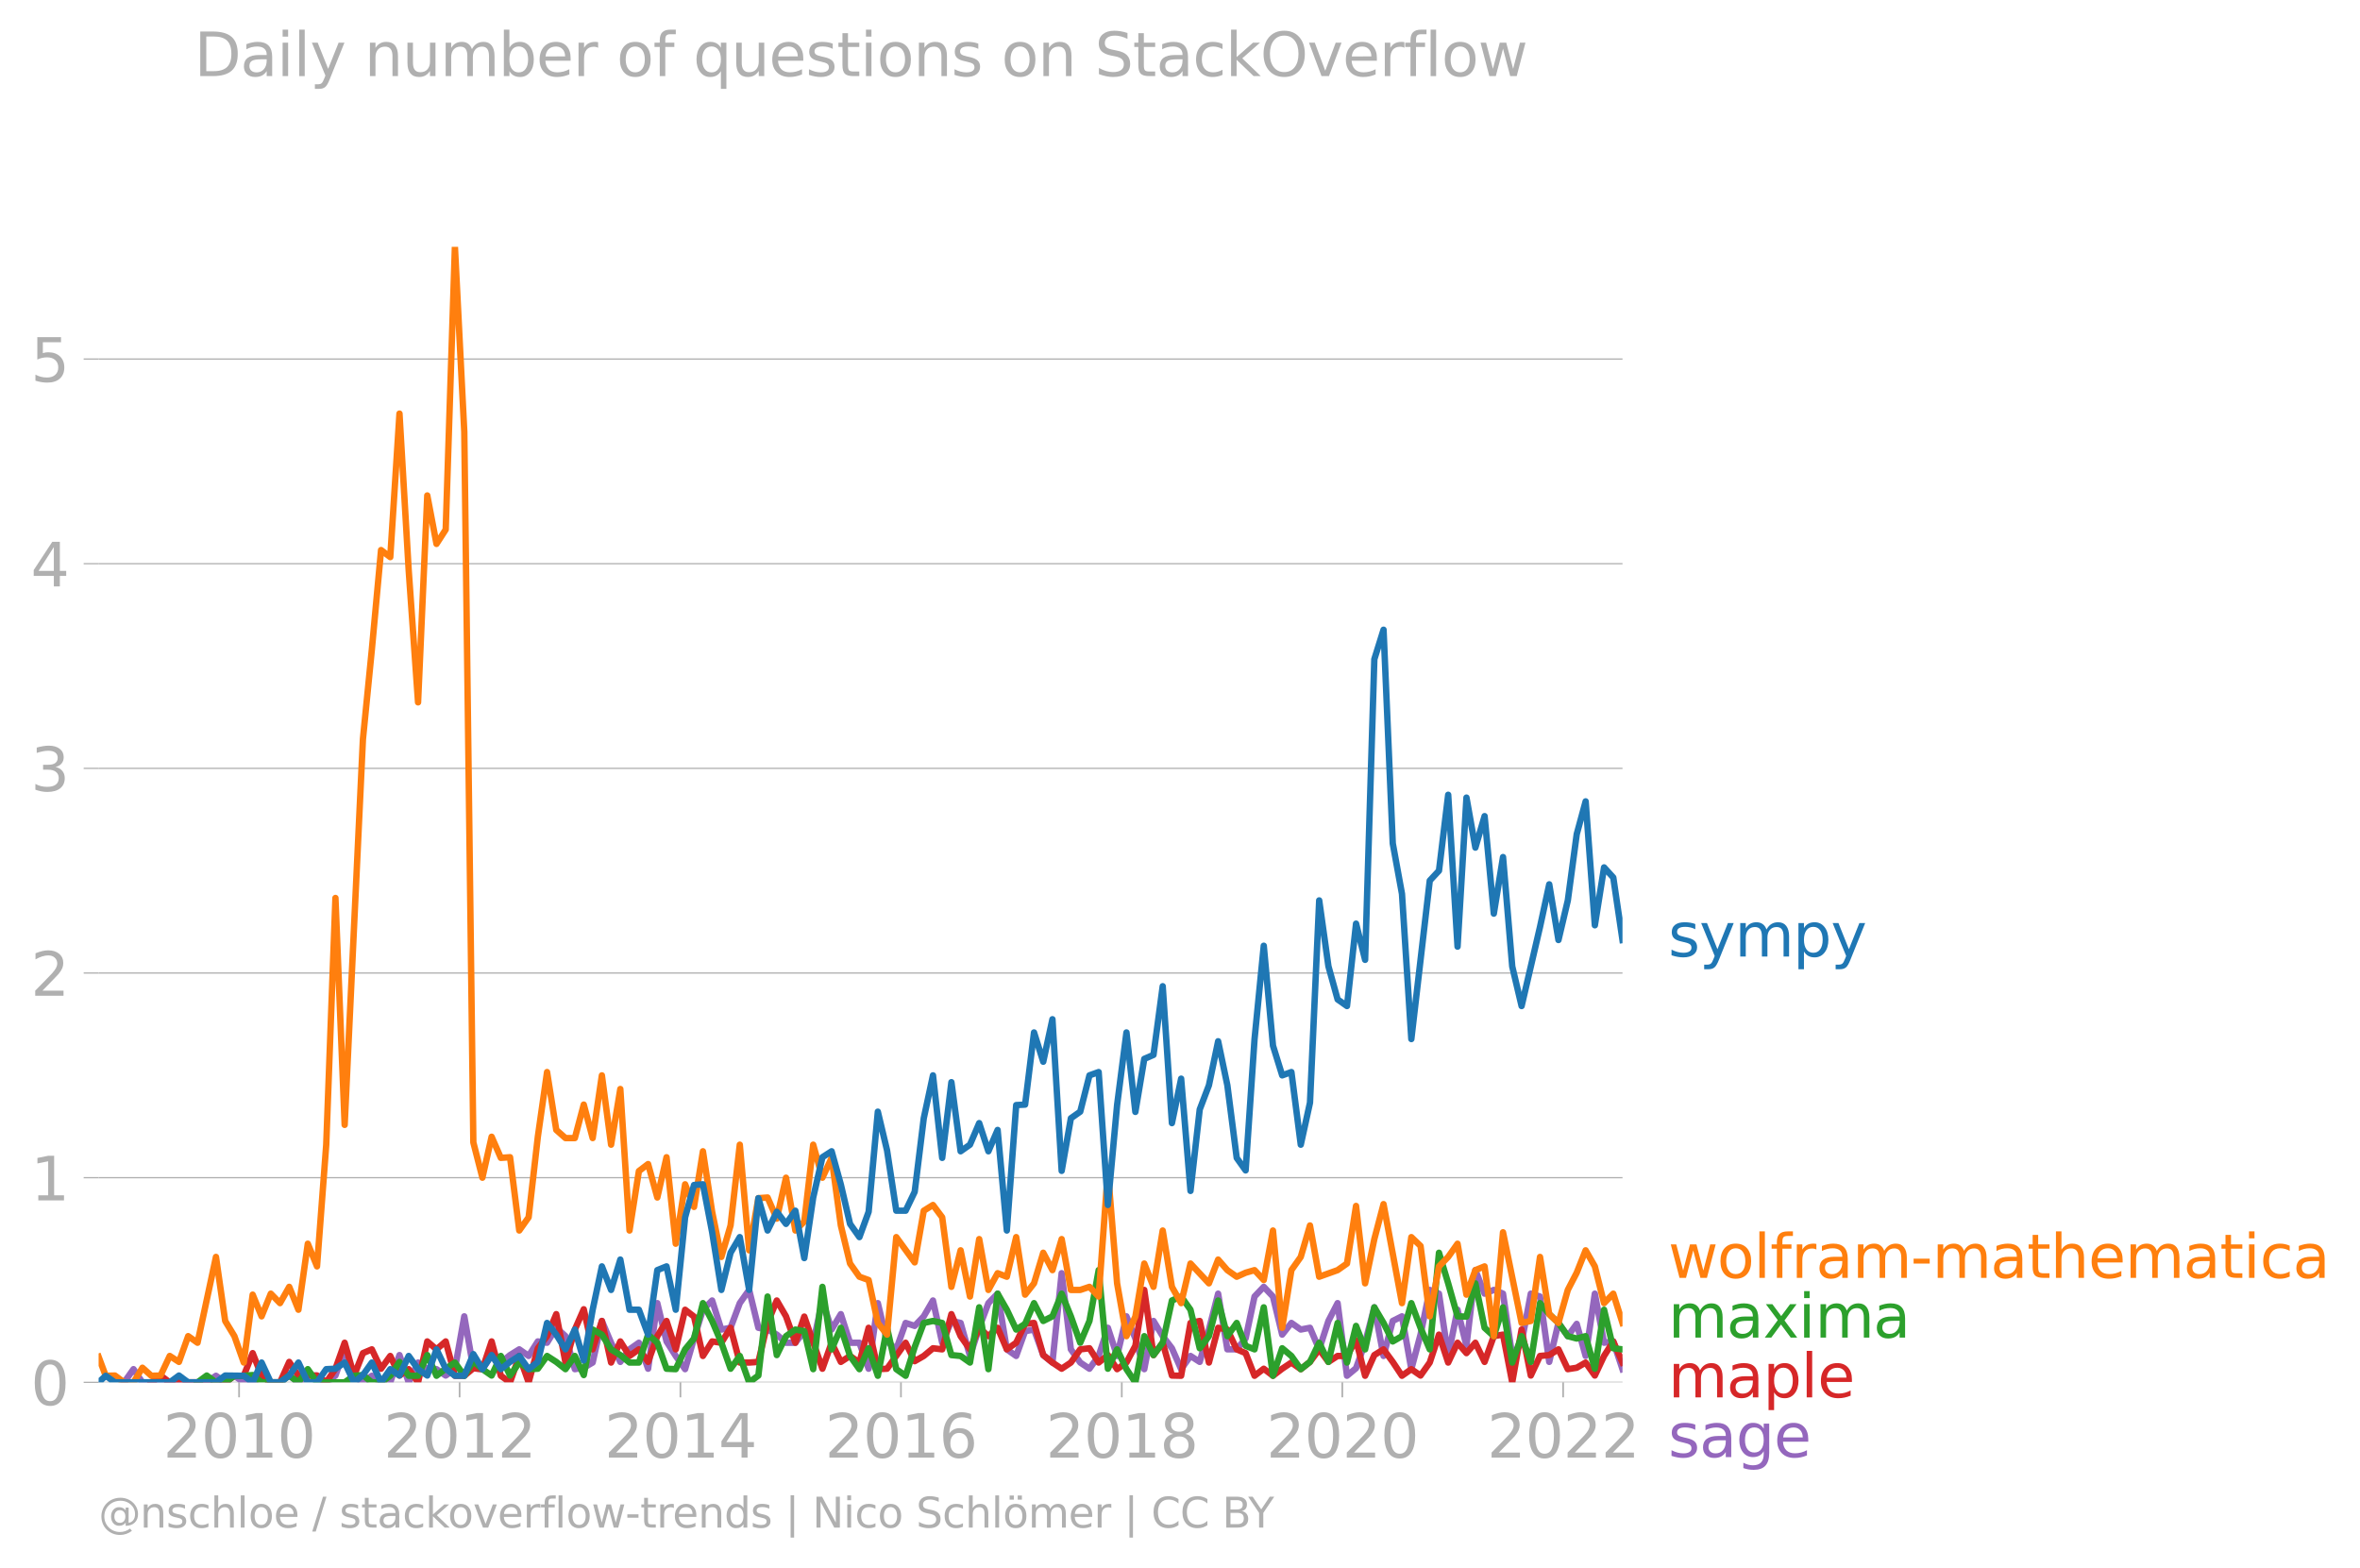 <svg xmlns:xlink="http://www.w3.org/1999/xlink" width="737.413" height="489.969" viewBox="0 0 553.06 367.477" xmlns="http://www.w3.org/2000/svg"><defs><style>*{stroke-linejoin:round;stroke-linecap:butt}</style></defs><g id="figure_1"><path d="M0 367.477h553.06V0H0v367.477z" style="fill:none" id="patch_1"/><g id="axes_1"><path d="M23.108 323.95h357.12V57.838H23.108V323.95z" style="fill:none" id="patch_2"/><g id="matplotlib.axis_1"><g id="xtick_1"><g id="line2d_1"><defs><path id="m163805cdfb" d="M0 0v3.5" style="stroke:#b0b0b0;stroke-width:.4"/></defs><use xlink:href="#m163805cdfb" x="56.027" y="323.95" style="fill:#b0b0b0;stroke:#b0b0b0;stroke-width:.4"/></g><g style="fill:#b0b0b0" transform="matrix(.14 0 0 -.14 38.212 341.588)" id="text_1"><defs><path id="DejaVuSans-32" d="M1228 531h2203V0H469v531q359 372 979 998 621 627 780 809 303 340 423 576 121 236 121 464 0 372-261 606-261 235-680 235-297 0-627-103-329-103-704-313v638q381 153 712 231 332 78 607 78 725 0 1156-363 431-362 431-968 0-288-108-546-107-257-392-607-78-91-497-524-418-433-1181-1211z" transform="scale(.016)"/><path id="DejaVuSans-30" d="M2034 4250q-487 0-733-480-245-479-245-1442 0-959 245-1439 246-480 733-480 491 0 736 480 246 480 246 1439 0 963-246 1442-245 480-736 480zm0 500q785 0 1199-621 414-620 414-1801 0-1178-414-1799Q2819-91 2034-91q-784 0-1198 620-414 621-414 1799 0 1181 414 1801 414 621 1198 621z" transform="scale(.016)"/><path id="DejaVuSans-31" d="M794 531h1031v3560L703 3866v575l1116 225h631V531h1031V0H794v531z" transform="scale(.016)"/></defs><use xlink:href="#DejaVuSans-32"/><use xlink:href="#DejaVuSans-30" x="63.623"/><use xlink:href="#DejaVuSans-31" x="127.246"/><use xlink:href="#DejaVuSans-30" x="190.869"/></g></g><g id="xtick_2"><use xlink:href="#m163805cdfb" x="107.706" y="323.95" style="fill:#b0b0b0;stroke:#b0b0b0;stroke-width:.4" id="line2d_2"/><g style="fill:#b0b0b0" transform="matrix(.14 0 0 -.14 89.891 341.588)" id="text_2"><use xlink:href="#DejaVuSans-32"/><use xlink:href="#DejaVuSans-30" x="63.623"/><use xlink:href="#DejaVuSans-31" x="127.246"/><use xlink:href="#DejaVuSans-32" x="190.869"/></g></g><g id="xtick_3"><use xlink:href="#m163805cdfb" x="159.457" y="323.95" style="fill:#b0b0b0;stroke:#b0b0b0;stroke-width:.4" id="line2d_3"/><g style="fill:#b0b0b0" transform="matrix(.14 0 0 -.14 141.642 341.588)" id="text_3"><defs><path id="DejaVuSans-34" d="M2419 4116 825 1625h1594v2491zm-166 550h794V1625h666v-525h-666V0h-628v1100H313v609l1940 2957z" transform="scale(.016)"/></defs><use xlink:href="#DejaVuSans-32"/><use xlink:href="#DejaVuSans-30" x="63.623"/><use xlink:href="#DejaVuSans-31" x="127.246"/><use xlink:href="#DejaVuSans-34" x="190.869"/></g></g><g id="xtick_4"><use xlink:href="#m163805cdfb" x="211.136" y="323.95" style="fill:#b0b0b0;stroke:#b0b0b0;stroke-width:.4" id="line2d_4"/><g style="fill:#b0b0b0" transform="matrix(.14 0 0 -.14 193.321 341.588)" id="text_4"><defs><path id="DejaVuSans-36" d="M2113 2584q-425 0-674-291-248-290-248-796 0-503 248-796 249-292 674-292t673 292q248 293 248 796 0 506-248 796-248 291-673 291zm1253 1979v-575q-238 112-480 171-242 60-480 60-625 0-955-422-329-422-376-1275 184 272 462 417 279 145 613 145 703 0 1111-427 408-426 408-1160 0-719-425-1154Q2819-91 2113-91q-810 0-1238 620-428 621-428 1799 0 1106 525 1764t1409 658q238 0 480-47t505-140z" transform="scale(.016)"/></defs><use xlink:href="#DejaVuSans-32"/><use xlink:href="#DejaVuSans-30" x="63.623"/><use xlink:href="#DejaVuSans-31" x="127.246"/><use xlink:href="#DejaVuSans-36" x="190.869"/></g></g><g id="xtick_5"><use xlink:href="#m163805cdfb" x="262.887" y="323.95" style="fill:#b0b0b0;stroke:#b0b0b0;stroke-width:.4" id="line2d_5"/><g style="fill:#b0b0b0" transform="matrix(.14 0 0 -.14 245.072 341.588)" id="text_5"><defs><path id="DejaVuSans-38" d="M2034 2216q-450 0-708-241-257-241-257-662 0-422 257-663 258-241 708-241t709 242q260 243 260 662 0 421-258 662-257 241-711 241zm-631 268q-406 100-633 378-226 279-226 679 0 559 398 884 399 325 1092 325 697 0 1094-325t397-884q0-400-227-679-226-278-629-378 456-106 710-416 255-309 255-755 0-679-414-1042Q2806-91 2034-91q-771 0-1186 362-414 363-414 1042 0 446 256 755 257 310 713 416zm-231 997q0-362 226-565 227-203 636-203 407 0 636 203 230 203 230 565 0 363-230 566-229 203-636 203-409 0-636-203-226-203-226-566z" transform="scale(.016)"/></defs><use xlink:href="#DejaVuSans-32"/><use xlink:href="#DejaVuSans-30" x="63.623"/><use xlink:href="#DejaVuSans-31" x="127.246"/><use xlink:href="#DejaVuSans-38" x="190.869"/></g></g><g id="xtick_6"><use xlink:href="#m163805cdfb" x="314.566" y="323.95" style="fill:#b0b0b0;stroke:#b0b0b0;stroke-width:.4" id="line2d_6"/><g style="fill:#b0b0b0" transform="matrix(.14 0 0 -.14 296.751 341.588)" id="text_6"><use xlink:href="#DejaVuSans-32"/><use xlink:href="#DejaVuSans-30" x="63.623"/><use xlink:href="#DejaVuSans-32" x="127.246"/><use xlink:href="#DejaVuSans-30" x="190.869"/></g></g><g id="xtick_7"><use xlink:href="#m163805cdfb" x="366.316" y="323.95" style="fill:#b0b0b0;stroke:#b0b0b0;stroke-width:.4" id="line2d_7"/><g style="fill:#b0b0b0" transform="matrix(.14 0 0 -.14 348.501 341.588)" id="text_7"><use xlink:href="#DejaVuSans-32"/><use xlink:href="#DejaVuSans-30" x="63.623"/><use xlink:href="#DejaVuSans-32" x="127.246"/><use xlink:href="#DejaVuSans-32" x="190.869"/></g></g></g><g id="matplotlib.axis_2"><g id="ytick_1"><path d="M23.108 323.95h357.12" clip-path="url(#p021bbeffdc)" style="fill:none;stroke:#b0b0b0;stroke-width:.3;stroke-linecap:square" id="line2d_8"/><g id="line2d_9"><defs><path id="m8696ba75b7" d="M0 0h-3.5" style="stroke:#b0b0b0;stroke-width:.3"/></defs><use xlink:href="#m8696ba75b7" x="23.108" y="323.95" style="fill:#b0b0b0;stroke:#b0b0b0;stroke-width:.3"/></g><use xlink:href="#DejaVuSans-30" style="fill:#b0b0b0" transform="matrix(.14 0 0 -.14 7.2 329.269)" id="text_8"/></g><g id="ytick_2"><path d="M23.108 275.988h357.12" clip-path="url(#p021bbeffdc)" style="fill:none;stroke:#b0b0b0;stroke-width:.3;stroke-linecap:square" id="line2d_10"/><use xlink:href="#m8696ba75b7" x="23.108" y="275.988" style="fill:#b0b0b0;stroke:#b0b0b0;stroke-width:.3" id="line2d_11"/><use xlink:href="#DejaVuSans-31" style="fill:#b0b0b0" transform="matrix(.14 0 0 -.14 7.2 281.307)" id="text_9"/></g><g id="ytick_3"><path d="M23.108 228.026h357.12" clip-path="url(#p021bbeffdc)" style="fill:none;stroke:#b0b0b0;stroke-width:.3;stroke-linecap:square" id="line2d_12"/><use xlink:href="#m8696ba75b7" x="23.108" y="228.026" style="fill:#b0b0b0;stroke:#b0b0b0;stroke-width:.3" id="line2d_13"/><use xlink:href="#DejaVuSans-32" style="fill:#b0b0b0" transform="matrix(.14 0 0 -.14 7.2 233.345)" id="text_10"/></g><g id="ytick_4"><path d="M23.108 180.064h357.12" clip-path="url(#p021bbeffdc)" style="fill:none;stroke:#b0b0b0;stroke-width:.3;stroke-linecap:square" id="line2d_14"/><use xlink:href="#m8696ba75b7" x="23.108" y="180.064" style="fill:#b0b0b0;stroke:#b0b0b0;stroke-width:.3" id="line2d_15"/><g style="fill:#b0b0b0" transform="matrix(.14 0 0 -.14 7.2 185.383)" id="text_11"><defs><path id="DejaVuSans-33" d="M2597 2516q453-97 707-404 255-306 255-756 0-690-475-1069Q2609-91 1734-91q-293 0-604 58T488 141v609q262-153 574-231 313-78 654-78 593 0 904 234t311 681q0 413-289 645-289 233-804 233h-544v519h569q465 0 712 186t247 536q0 359-255 551-254 193-729 193-260 0-557-57-297-56-653-174v562q360 100 674 150t592 50q719 0 1137-327 419-326 419-882 0-388-222-655t-631-370z" transform="scale(.016)"/></defs><use xlink:href="#DejaVuSans-33"/></g></g><g id="ytick_5"><path d="M23.108 132.102h357.12" clip-path="url(#p021bbeffdc)" style="fill:none;stroke:#b0b0b0;stroke-width:.3;stroke-linecap:square" id="line2d_16"/><use xlink:href="#m8696ba75b7" x="23.108" y="132.102" style="fill:#b0b0b0;stroke:#b0b0b0;stroke-width:.3" id="line2d_17"/><use xlink:href="#DejaVuSans-34" style="fill:#b0b0b0" transform="matrix(.14 0 0 -.14 7.2 137.42)" id="text_12"/></g><g id="ytick_6"><path d="M23.108 84.14h357.12" clip-path="url(#p021bbeffdc)" style="fill:none;stroke:#b0b0b0;stroke-width:.3;stroke-linecap:square" id="line2d_18"/><use xlink:href="#m8696ba75b7" x="23.108" y="84.14" style="fill:#b0b0b0;stroke:#b0b0b0;stroke-width:.3" id="line2d_19"/><g style="fill:#b0b0b0" transform="matrix(.14 0 0 -.14 7.2 89.458)" id="text_13"><defs><path id="DejaVuSans-35" d="M691 4666h2478v-532H1269V2991q137 47 274 70 138 23 276 23 781 0 1237-428 457-428 457-1159 0-753-469-1171Q2575-91 1722-91q-294 0-599 50Q819 9 494 109v635q281-153 581-228t634-75q541 0 856 284 316 284 316 772 0 487-316 771-315 285-856 285-253 0-505-56-251-56-513-175v2344z" transform="scale(.016)"/></defs><use xlink:href="#DejaVuSans-35"/></g></g></g><path d="m29.09 323.95 2.194-3.095 2.089 3.095h15.079l2.159-1.547 2.16 1.547 2.158-1.547 2.195 1.547h2.088l2.089-1.547 2.159 1.547h2.16l2.158-1.599 2.16 1.599 2.194-1.547 2.16-.052 2.159 1.599 2.159-1.599 2.16-6.137 2.194 6.189 2.088 1.547 2.089-1.547 2.159 1.547h2.159l2.16-6.395 2.158 6.395 2.195-4.642 2.16 1.444 2.159.103 2.159 1.496 2.159-1.496 2.195-12.377 2.123 12.164 2.124.213 2.16-3.3 2.159 1.753 2.159-1.753 2.16-1.341 2.194 1.547 2.159-3.404 2.16.31 2.158-3.507 2.16 1.96 2.194 7.735 2.089-.331 2.088-1.216 2.16-9.747 2.158 5.106 2.16 4.487 2.159-2.94 2.194-1.547 2.16 6.085 2.159-15.368 2.16 8.973 2.158 3.404 2.195 3.094 2.088-7.183 2.089-6.741 2.159-2.166 2.16 6.808 2.158-.413 2.16-5.776 2.194-3.094 2.16 8.87 2.159.413 2.159 1.186 2.16 1.908h2.194l2.088-2.708 2.089 2.708 2.159-9.902 2.159 6.808 2.16-3.61 2.158 6.704h2.195l2.16 6.085 2.158-15.368 2.16 8.973 2.159 1.857 2.194-6.189 2.124.694 2.124-2.24 2.16-3.714 2.159 9.902 2.159-5.106 2.159.464 2.195 7.736 2.159-6.601 2.159-5.776 2.16-2.218 2.158 13.048 2.195 1.547 2.088-5.802 2.089-.386 2.16 5.982 2.158 1.753 2.16-20.938 2.159 17.844 2.194 3.094 2.16 1.444 2.159-2.99 2.159-6.602 2.16 6.601 2.194-9.283 2.088 5.194 2.089 7.183 2.159-11.294 2.16 3.559 2.158 2.836 2.16 4.9 2.194-3.095 2.16 1.393 2.159-7.581 2.159-8.407 2.159 13.048h2.195l2.088-2.542 2.088-9.835 2.16-2.27 2.159 2.27 2.16 8.922 2.158-2.734 2.195 1.548 2.16-.413 2.158 5.054 2.16-6.653 2.159-4.177 2.194 17.019 2.124-1.76 2.124-5.976 2.16-8.303 2.158 11.397 2.16-8.2 2.159-1.083 2.195 12.377 2.159-8.096 2.159-10.47 2.16.877 2.158 14.595 2.195-10.83 2.088 8.454 2.089-17.737 2.16 5.518 2.158-.876 2.16.876 2.159 14.595 2.194-3.094 2.16-11.5 2.159.67 2.159 15.317 2.16-9.129 2.194 3.095 2.088-2.874 2.089 7.515 2.159-14.595 2.16 11.5 2.158-.309 2.16 6.498h0" clip-path="url(#p021bbeffdc)" style="fill:none;stroke:#9467bd;stroke-width:1.5;stroke-linecap:square" id="line2d_20"/><path d="m35.461 323.95 2.16-1.599 2.158 1.599H52.77l2.16-1.547h2.194l2.088-5.305 2.089 5.305 2.159 1.547h2.16l2.158-4.796 2.16 3.249 4.354-.052 2.159 1.599 2.159-3.198 2.16-6.085 2.194 7.736 2.088-5.305 2.089-.884 2.159 4.538 2.159-2.99 2.16 4.59 2.158-1.497 2.195 3.095 2.16-9.593 2.159 1.857 2.159-1.857 2.159 8.046h2.195l2.123-1.76 2.124.212 2.16-6.498 2.159 8.046 2.159 1.547 2.16-6.189 2.194 6.189 2.159-7.994 2.16-2.836 2.158-5.158 2.16 11.346 2.194-7.735 2.089-4.752 2.088 9.393 2.16-6.653 2.158 9.747 2.16-4.95 2.159 3.403 2.194-1.547 2.16 2.94 2.159-6.034 2.16-3.559 2.158 6.653 2.195-9.283 2.088 1.602 2.089 9.228 2.159-3.404 2.16.31 2.158-3.507 2.16 8.148h2.194l2.16-.154 2.159-9.129 2.159-5.26 2.16 3.713 2.194 6.189 2.088-6.134 4.248 12.22 2.159-6.086 2.16 4.487 2.158-1.393 2.195 1.547 2.16-8.148 2.158 9.695 2.16-.103 4.353-6.085 2.124 4.321 2.124-1.227 2.16-1.805 2.159.258 2.159-8.252 2.159 5.158 2.195 3.094 2.159-5.054 2.159 1.96 2.16-1.96 2.158 5.054 2.195-1.547 2.088-4.42 2.089-.222 2.16 7.53 2.158 1.753 2.16 1.444 2.159-1.444 2.194-3.094 2.16-.258 2.159 3.352 2.159-1.753 2.16 3.3 2.194-1.547 2.088-3.923 2.089-13.095 2.159 15.265 2.16-2.888 2.158 7.684 2.16.052 2.194-12.378 2.16-.464 2.159 9.747 2.159-8.148 2.159.413 2.195 4.641 2.088.884 2.088 5.305 2.16-1.65 2.159 1.65 2.16-1.65 2.158-1.445 2.195 1.547 2.16-1.701 2.158-2.94 2.16 2.94 2.159-1.393h2.194l2.124-3.734 2.124 8.376 2.16-4.848 2.158-1.341 2.16 2.94 2.159 3.249 2.195-1.548 2.159 1.496 2.159-3.043 2.16-6.55 2.158 6.55 2.195-4.641 2.088 2.431 2.089-2.431 2.16 4.487 2.158-6.034 2.16-.361 2.159 11.19 2.194-12.376 2.16 10.778 2.159-4.59 2.159-.206 2.16-1.341 2.194 4.641 2.088-.331 2.089-1.216 2.159 3.043 2.16-4.59 2.158-3.404 2.16 4.951h0" clip-path="url(#p021bbeffdc)" style="fill:none;stroke:#d62728;stroke-width:1.5;stroke-linecap:square" id="line2d_21"/><path d="m46.293 323.95 2.159-1.599 2.159 1.599h2.16l2.158-1.547h2.195l2.088-.166 2.089 1.713h4.318l2.16-1.599 2.159 1.599 2.194-3.095 2.16 3.095h6.477l2.195-1.547 2.088-.166 2.089 1.713H89.3l2.159-1.547 2.16-3.25 2.158 3.25h2.195l2.16-4.848 2.159 4.848 2.159-1.65 2.159-1.445 2.195 3.095 2.123-3.415 2.124 1.867 2.16 1.496 2.159-4.59 2.159 4.59 2.16-3.043 2.194 1.547 2.159-.103 2.16-2.99 2.158 1.392 2.16 1.701 2.194-3.094 2.089 4.476 2.088-10.664 2.16 1.186 2.158 3.455 2.16 1.34 2.159 1.754h2.194l2.16-6.55 2.159 1.909 2.16 6.085 2.158.103 2.195-4.641 2.088-2.542 2.089-8.288 2.159 4.177 2.16 5.106 2.158 6.085 2.16-2.99 2.194 6.188 2.16-1.599 2.159-18.514 2.159 13.718 2.16-4.435 2.194-1.547 2.088.386 2.089 8.896 2.159-19.287 2.159 14.646 2.16-5.054 2.158 6.601 2.195 3.094 2.16-4.899 2.158 6.447 2.16-11.243 2.159 9.695 2.194 1.548 2.124-6.723 2.124-5.655 2.16-.464 2.159.464 2.159 7.53 2.159.206 2.195 1.547 2.159-12.944 2.159 14.491 2.16-17.689 2.158 3.765 2.195 4.642 2.088-1.327 2.089-4.862 2.16 4.177 2.158-1.083 2.16-5.312 2.159 5.312 2.194 6.189 2.16-5.106 2.159-11.913 2.159 23.104 2.16-4.538 2.194 4.641 2.088 3.095 2.089-10.83 2.159 4.435 2.16-2.888 2.158-9.902 2.16-.928 2.194 3.094 2.16 9.025 2.159-2.836 2.159-8.355 2.159 8.355 2.195-3.095 2.088 5.36 2.088.829 2.16-9.85 2.159 16.039 2.16-6.447 2.158 1.805 2.195 3.094 2.16-1.701 2.158-4.487 2.16 4.487 2.159-9.129 2.194 9.283 2.124-8.59 2.124 5.496 2.16-9.85 2.158 3.661 2.16 4.332 2.159-1.237 2.195-7.736 2.159 5.776 2.159 5.054 2.16-22.64 2.158 7.168 2.195 7.736 2.088.055 2.089-7.79 2.16 10.417 2.158 1.96 2.16-6.756 2.159 12.944 2.194-6.188 2.16 6.034 2.159-13.77 2.159 2.578 2.16 2.063 2.194 3.095 2.088.552 2.089-.552 2.159 7.632 2.16-13.821 2.158 9.025 2.16.258h0" clip-path="url(#p021bbeffdc)" style="fill:none;stroke:#2ca02c;stroke-width:1.5;stroke-linecap:square" id="line2d_22"/><g style="fill:#1f77b4" transform="matrix(.14 0 0 -.14 390.941 224.153)" id="text_14"><defs><path id="DejaVuSans-73" d="M2834 3397v-544q-243 125-506 187-262 63-544 63-428 0-642-131t-214-394q0-200 153-314t616-217l197-44q612-131 870-370t258-667q0-488-386-773Q2250-91 1575-91q-281 0-586 55T347 128v594q319-166 628-249 309-82 613-82 406 0 624 139 219 139 219 392 0 234-158 359-157 125-692 241l-200 47q-534 112-772 345-237 233-237 639 0 494 350 762 350 269 994 269 318 0 599-47 282-46 519-140z" transform="scale(.016)"/><path id="DejaVuSans-79" d="M2059-325q-243-625-475-815-231-191-618-191H506v481h338q237 0 368 113 132 112 291 531l103 262L191 3500h609L1894 763l1094 2737h609L2059-325z" transform="scale(.016)"/><path id="DejaVuSans-6d" d="M3328 2828q216 388 516 572t706 184q547 0 844-383 297-382 297-1088V0h-578v2094q0 503-179 746-178 244-543 244-447 0-707-297-259-296-259-809V0h-578v2094q0 506-178 748t-550 242q-441 0-701-298-259-298-259-808V0H581v3500h578v-544q197 322 472 475t653 153q382 0 649-194 267-193 395-562z" transform="scale(.016)"/><path id="DejaVuSans-70" d="M1159 525v-1856H581v4831h578v-531q182 312 458 463 277 152 661 152 638 0 1036-506 399-506 399-1331T3314 415Q2916-91 2278-91q-384 0-661 152-276 152-458 464zm1957 1222q0 634-261 995t-717 361q-457 0-718-361t-261-995q0-634 261-995t718-361q456 0 717 361t261 995z" transform="scale(.016)"/></defs><use xlink:href="#DejaVuSans-73"/><use xlink:href="#DejaVuSans-79" x="52.1"/><use xlink:href="#DejaVuSans-6d" x="111.279"/><use xlink:href="#DejaVuSans-70" x="208.691"/><use xlink:href="#DejaVuSans-79" x="272.168"/></g><g style="fill:#ff7f0e" transform="matrix(.14 0 0 -.14 390.941 299.464)" id="text_15"><defs><path id="DejaVuSans-77" d="M269 3500h575l719-2731 715 2731h678l719-2731 716 2731h575L4050 0h-678l-753 2869L1863 0h-679L269 3500z" transform="scale(.016)"/><path id="DejaVuSans-6f" d="M1959 3097q-462 0-731-361t-269-989q0-628 267-989 268-361 733-361 460 0 728 362 269 363 269 988 0 622-269 986-268 364-728 364zm0 487q750 0 1178-488 429-487 429-1349 0-859-429-1349Q2709-91 1959-91q-753 0-1180 489-426 490-426 1349 0 862 426 1349 427 488 1180 488z" transform="scale(.016)"/><path id="DejaVuSans-6c" d="M603 4863h575V0H603v4863z" transform="scale(.016)"/><path id="DejaVuSans-66" d="M2375 4863v-479h-550q-309 0-430-125-120-125-120-450v-309h947v-447h-947V0H697v3053H147v447h550v244q0 584 272 851 272 268 862 268h544z" transform="scale(.016)"/><path id="DejaVuSans-72" d="M2631 2963q-97 56-211 82-114 27-251 27-488 0-749-317t-261-911V0H581v3500h578v-544q182 319 472 473 291 155 707 155 59 0 131-8 72-7 159-23l3-590z" transform="scale(.016)"/><path id="DejaVuSans-61" d="M2194 1759q-697 0-966-159t-269-544q0-306 202-486 202-179 548-179 479 0 768 339t289 901v128h-572zm1147 238V0h-575v531q-197-318-491-470T1556-91q-537 0-855 302-317 302-317 808 0 590 395 890 396 300 1180 300h807v57q0 397-261 614t-733 217q-300 0-585-72-284-72-546-216v532q315 122 612 182 297 61 578 61 760 0 1135-394 375-393 375-1193z" transform="scale(.016)"/><path id="DejaVuSans-2d" d="M313 2009h1684v-512H313v512z" transform="scale(.016)"/><path id="DejaVuSans-74" d="M1172 4494v-994h1184v-447H1172V1153q0-428 117-550t477-122h590V0h-590q-666 0-919 248-253 249-253 905v1900H172v447h422v994h578z" transform="scale(.016)"/><path id="DejaVuSans-68" d="M3513 2113V0h-575v2094q0 497-194 743-194 247-581 247-466 0-735-297-269-296-269-809V0H581v4863h578V2956q207 316 486 472 280 156 646 156 603 0 912-373 310-373 310-1098z" transform="scale(.016)"/><path id="DejaVuSans-65" d="M3597 1894v-281H953q38-594 358-905t892-311q331 0 642 81t618 244V178Q3153 47 2828-22t-659-69q-838 0-1327 487-489 488-489 1320 0 859 464 1363 464 505 1252 505 706 0 1117-455 411-454 411-1235zm-575 169q-6 471-264 752-258 282-683 282-481 0-770-272t-333-766l2050 4z" transform="scale(.016)"/><path id="DejaVuSans-69" d="M603 3500h575V0H603v3500zm0 1363h575v-729H603v729z" transform="scale(.016)"/><path id="DejaVuSans-63" d="M3122 3366v-538q-244 135-489 202t-495 67q-560 0-870-355-309-354-309-995t309-996q310-354 870-354 250 0 495 67t489 202V134Q2881 22 2623-34q-257-57-548-57-791 0-1257 497-465 497-465 1341 0 856 470 1346 471 491 1290 491 265 0 518-55 253-54 491-163z" transform="scale(.016)"/></defs><use xlink:href="#DejaVuSans-77"/><use xlink:href="#DejaVuSans-6f" x="81.787"/><use xlink:href="#DejaVuSans-6c" x="142.969"/><use xlink:href="#DejaVuSans-66" x="170.752"/><use xlink:href="#DejaVuSans-72" x="205.957"/><use xlink:href="#DejaVuSans-61" x="247.07"/><use xlink:href="#DejaVuSans-6d" x="308.35"/><use xlink:href="#DejaVuSans-2d" x="405.762"/><use xlink:href="#DejaVuSans-6d" x="441.846"/><use xlink:href="#DejaVuSans-61" x="539.258"/><use xlink:href="#DejaVuSans-74" x="600.537"/><use xlink:href="#DejaVuSans-68" x="639.746"/><use xlink:href="#DejaVuSans-65" x="703.125"/><use xlink:href="#DejaVuSans-6d" x="764.648"/><use xlink:href="#DejaVuSans-61" x="862.061"/><use xlink:href="#DejaVuSans-74" x="923.34"/><use xlink:href="#DejaVuSans-69" x="962.549"/><use xlink:href="#DejaVuSans-63" x="990.332"/><use xlink:href="#DejaVuSans-61" x="1045.313"/></g><g style="fill:#2ca02c" transform="matrix(.14 0 0 -.14 390.941 313.464)" id="text_16"><defs><path id="DejaVuSans-78" d="M3513 3500 2247 1797 3578 0h-678L1881 1375 863 0H184l1360 1831L300 3500h678l928-1247 928 1247h679z" transform="scale(.016)"/></defs><use xlink:href="#DejaVuSans-6d"/><use xlink:href="#DejaVuSans-61" x="97.412"/><use xlink:href="#DejaVuSans-78" x="158.691"/><use xlink:href="#DejaVuSans-69" x="217.871"/><use xlink:href="#DejaVuSans-6d" x="245.654"/><use xlink:href="#DejaVuSans-61" x="343.066"/></g><g style="fill:#d62728" transform="matrix(.14 0 0 -.14 390.941 327.464)" id="text_17"><use xlink:href="#DejaVuSans-6d"/><use xlink:href="#DejaVuSans-61" x="97.412"/><use xlink:href="#DejaVuSans-70" x="158.691"/><use xlink:href="#DejaVuSans-6c" x="222.168"/><use xlink:href="#DejaVuSans-65" x="249.951"/></g><g style="fill:#9467bd" transform="matrix(.14 0 0 -.14 390.941 341.464)" id="text_18"><defs><path id="DejaVuSans-67" d="M2906 1791q0 625-258 968-257 344-723 344-462 0-720-344-258-343-258-968 0-622 258-966t720-344q466 0 723 344 258 344 258 966zm575-1357q0-893-397-1329-396-436-1215-436-303 0-572 45t-522 139v559q253-137 500-202 247-66 503-66 566 0 847 295t281 892v285q-178-310-456-463T1784 0Q1141 0 747 490 353 981 353 1791q0 812 394 1302 394 491 1037 491 388 0 666-153t456-462v531h575V434z" transform="scale(.016)"/></defs><use xlink:href="#DejaVuSans-73"/><use xlink:href="#DejaVuSans-61" x="52.1"/><use xlink:href="#DejaVuSans-67" x="113.379"/><use xlink:href="#DejaVuSans-65" x="176.855"/></g><g style="fill:#b0b0b0" transform="matrix(.097 0 0 -.097 23.108 357.986)" id="text_19"><defs><path id="DejaVuSans-40" d="M2381 1678q0-447 222-702 222-254 610-254 384 0 604 256 221 256 221 700 0 438-225 695-225 258-607 258-378 0-602-256-223-256-223-697zm1703-934q-187-241-429-355t-564-114q-538 0-874 389t-336 1014q0 625 337 1015 338 391 873 391 322 0 565-117 244-117 428-354v409h447V722q457 69 714 417 258 349 258 902 0 334-99 628-98 294-298 544-325 409-792 626t-1017 217q-384 0-738-102-353-101-653-301-490-319-767-836-276-517-276-1120 0-497 179-932 180-434 521-765 328-325 759-495 431-171 922-171 403 0 792 136t714 389l281-347q-390-303-851-464t-936-161q-578 0-1091 205-512 205-912 595Q841 78 631 592q-209 514-209 1105 0 569 212 1084 213 516 607 907 403 396 931 607t1119 211q662 0 1229-272 568-271 952-771 234-307 357-666 124-359 124-744 0-822-497-1297T4084 263v481z" transform="scale(.016)"/><path id="DejaVuSans-6e" d="M3513 2113V0h-575v2094q0 497-194 743-194 247-581 247-466 0-735-297-269-296-269-809V0H581v3500h578v-544q207 316 486 472 280 156 646 156 603 0 912-373 310-373 310-1098z" transform="scale(.016)"/><path id="DejaVuSans-2f" d="M1625 4666h531L531-594H0l1625 5260z" transform="scale(.016)"/><path id="DejaVuSans-6b" d="M581 4863h578V1991l1716 1509h734L1753 1863 3688 0h-750L1159 1709V0H581v4863z" transform="scale(.016)"/><path id="DejaVuSans-76" d="M191 3500h609L1894 563l1094 2937h609L2284 0h-781L191 3500z" transform="scale(.016)"/><path id="DejaVuSans-64" d="M2906 2969v1894h575V0h-575v525q-181-312-458-464-276-152-664-152-634 0-1033 506-398 507-398 1332t398 1331q399 506 1033 506 388 0 664-152 277-151 458-463zM947 1747q0-634 261-995t717-361q456 0 718 361 263 361 263 995t-263 995q-262 361-718 361t-717-361q-261-361-261-995z" transform="scale(.016)"/><path id="DejaVuSans-7c" d="M1344 4891v-6400H813v6400h531z" transform="scale(.016)"/><path id="DejaVuSans-4e" d="M628 4666h850L3547 763v3903h612V0h-850L1241 3903V0H628v4666z" transform="scale(.016)"/><path id="DejaVuSans-53" d="M3425 4513v-616q-359 172-678 256-319 85-616 85-515 0-795-200t-280-569q0-310 186-468 186-157 705-254l381-78q706-135 1042-474t336-907q0-679-455-1029Q2797-91 1919-91q-331 0-705 75-373 75-773 222v650q384-215 753-325 369-109 725-109 540 0 834 212 294 213 294 607 0 343-211 537t-692 291l-385 75q-706 140-1022 440-315 300-315 835 0 619 436 975t1201 356q329 0 669-60 341-59 697-177z" transform="scale(.016)"/><path id="DejaVuSans-f6" d="M1959 3097q-462 0-731-361t-269-989q0-628 267-989 268-361 733-361 460 0 728 362 269 363 269 988 0 622-269 986-268 364-728 364zm0 487q750 0 1178-488 429-487 429-1349 0-859-429-1349Q2709-91 1959-91q-753 0-1180 489-426 490-426 1349 0 862 426 1349 427 488 1180 488zm295 1266h634v-631h-634v631zm-1222 0h634v-631h-634v631z" transform="scale(.016)"/><path id="DejaVuSans-43" d="M4122 4306v-665q-319 297-680 443-361 147-767 147-800 0-1225-489t-425-1414q0-922 425-1411t1225-489q406 0 767 147t680 444V359q-331-225-702-338-370-112-782-112-1060 0-1670 648-609 649-609 1771 0 1125 609 1773 610 649 1670 649 418 0 788-111 371-111 696-333z" transform="scale(.016)"/><path id="DejaVuSans-42" d="M1259 2228V519h1013q509 0 754 211 246 211 246 645 0 438-246 645-245 208-754 208H1259zm0 1919V2741h935q462 0 688 173 227 174 227 530 0 353-227 528-226 175-688 175h-935zm-631 519h1613q722 0 1112-300 391-300 391-853 0-429-200-682t-588-315q466-100 724-418 258-317 258-792 0-625-425-966Q3088 0 2303 0H628v4666z" transform="scale(.016)"/><path id="DejaVuSans-59" d="M-13 4666h679l1293-1919 1285 1919h678L2272 2222V0h-634v2222L-13 4666z" transform="scale(.016)"/></defs><use xlink:href="#DejaVuSans-40"/><use xlink:href="#DejaVuSans-6e" x="100"/><use xlink:href="#DejaVuSans-73" x="163.379"/><use xlink:href="#DejaVuSans-63" x="215.479"/><use xlink:href="#DejaVuSans-68" x="270.459"/><use xlink:href="#DejaVuSans-6c" x="333.838"/><use xlink:href="#DejaVuSans-6f" x="361.621"/><use xlink:href="#DejaVuSans-65" x="422.803"/><use xlink:href="#DejaVuSans-20" x="484.326"/><use xlink:href="#DejaVuSans-2f" x="516.113"/><use xlink:href="#DejaVuSans-20" x="549.805"/><use xlink:href="#DejaVuSans-73" x="581.592"/><use xlink:href="#DejaVuSans-74" x="633.691"/><use xlink:href="#DejaVuSans-61" x="672.9"/><use xlink:href="#DejaVuSans-63" x="734.18"/><use xlink:href="#DejaVuSans-6b" x="789.16"/><use xlink:href="#DejaVuSans-6f" x="843.445"/><use xlink:href="#DejaVuSans-76" x="904.627"/><use xlink:href="#DejaVuSans-65" x="963.807"/><use xlink:href="#DejaVuSans-72" x="1025.33"/><use xlink:href="#DejaVuSans-66" x="1066.443"/><use xlink:href="#DejaVuSans-6c" x="1101.648"/><use xlink:href="#DejaVuSans-6f" x="1129.432"/><use xlink:href="#DejaVuSans-77" x="1190.613"/><use xlink:href="#DejaVuSans-2d" x="1272.4"/><use xlink:href="#DejaVuSans-74" x="1308.484"/><use xlink:href="#DejaVuSans-72" x="1347.693"/><use xlink:href="#DejaVuSans-65" x="1386.557"/><use xlink:href="#DejaVuSans-6e" x="1448.08"/><use xlink:href="#DejaVuSans-64" x="1511.459"/><use xlink:href="#DejaVuSans-73" x="1574.936"/><use xlink:href="#DejaVuSans-20" x="1627.035"/><use xlink:href="#DejaVuSans-7c" x="1658.822"/><use xlink:href="#DejaVuSans-20" x="1692.514"/><use xlink:href="#DejaVuSans-4e" x="1724.301"/><use xlink:href="#DejaVuSans-69" x="1799.105"/><use xlink:href="#DejaVuSans-63" x="1826.889"/><use xlink:href="#DejaVuSans-6f" x="1881.869"/><use xlink:href="#DejaVuSans-20" x="1943.051"/><use xlink:href="#DejaVuSans-53" x="1974.838"/><use xlink:href="#DejaVuSans-63" x="2038.314"/><use xlink:href="#DejaVuSans-68" x="2093.295"/><use xlink:href="#DejaVuSans-6c" x="2156.674"/><use xlink:href="#DejaVuSans-f6" x="2184.457"/><use xlink:href="#DejaVuSans-6d" x="2245.639"/><use xlink:href="#DejaVuSans-65" x="2343.051"/><use xlink:href="#DejaVuSans-72" x="2404.574"/><use xlink:href="#DejaVuSans-20" x="2445.688"/><use xlink:href="#DejaVuSans-7c" x="2477.475"/><use xlink:href="#DejaVuSans-20" x="2511.166"/><use xlink:href="#DejaVuSans-43" x="2542.953"/><use xlink:href="#DejaVuSans-43" x="2612.777"/><use xlink:href="#DejaVuSans-20" x="2682.602"/><use xlink:href="#DejaVuSans-42" x="2714.389"/><use xlink:href="#DejaVuSans-59" x="2777.492"/></g><g style="fill:#b0b0b0" transform="matrix(.14 0 0 -.14 45.522 17.838)" id="text_20"><defs><path id="DejaVuSans-44" d="M1259 4147V519h763q966 0 1414 437 448 438 448 1382 0 937-448 1373t-1414 436h-763zm-631 519h1297q1356 0 1990-564 635-564 635-1764 0-1207-638-1773Q3275 0 1925 0H628v4666z" transform="scale(.016)"/><path id="DejaVuSans-75" d="M544 1381v2119h575V1403q0-497 193-746 194-248 582-248 465 0 735 297 271 297 271 810v1984h575V0h-575v538q-209-319-486-474-276-155-642-155-603 0-916 375-312 375-312 1097zm1447 2203z" transform="scale(.016)"/><path id="DejaVuSans-62" d="M3116 1747q0 634-261 995t-717 361q-457 0-718-361t-261-995q0-634 261-995t718-361q456 0 717 361t261 995zM1159 2969q182 312 458 463 277 152 661 152 638 0 1036-506 399-506 399-1331T3314 415Q2916-91 2278-91q-384 0-661 152-276 152-458 464V0H581v4863h578V2969z" transform="scale(.016)"/><path id="DejaVuSans-71" d="M947 1747q0-634 261-995t717-361q456 0 718 361 263 361 263 995t-263 995q-262 361-718 361t-717-361q-261-361-261-995zM2906 525q-181-312-458-464-276-152-664-152-634 0-1033 506-398 507-398 1332t398 1331q399 506 1033 506 388 0 664-152 277-151 458-463v531h575v-4831h-575V525z" transform="scale(.016)"/><path id="DejaVuSans-4f" d="M2522 4238q-688 0-1093-513-404-512-404-1397 0-881 404-1394 405-512 1093-512 687 0 1089 512 402 513 402 1394 0 885-402 1397-402 513-1089 513zm0 512q981 0 1568-658 588-658 588-1764 0-1103-588-1761Q3503-91 2522-91q-984 0-1574 656-589 657-589 1763t589 1764q590 658 1574 658z" transform="scale(.016)"/></defs><use xlink:href="#DejaVuSans-44"/><use xlink:href="#DejaVuSans-61" x="77.002"/><use xlink:href="#DejaVuSans-69" x="138.281"/><use xlink:href="#DejaVuSans-6c" x="166.064"/><use xlink:href="#DejaVuSans-79" x="193.848"/><use xlink:href="#DejaVuSans-20" x="253.027"/><use xlink:href="#DejaVuSans-6e" x="284.814"/><use xlink:href="#DejaVuSans-75" x="348.193"/><use xlink:href="#DejaVuSans-6d" x="411.572"/><use xlink:href="#DejaVuSans-62" x="508.984"/><use xlink:href="#DejaVuSans-65" x="572.461"/><use xlink:href="#DejaVuSans-72" x="633.984"/><use xlink:href="#DejaVuSans-20" x="675.098"/><use xlink:href="#DejaVuSans-6f" x="706.885"/><use xlink:href="#DejaVuSans-66" x="768.066"/><use xlink:href="#DejaVuSans-20" x="803.271"/><use xlink:href="#DejaVuSans-71" x="835.059"/><use xlink:href="#DejaVuSans-75" x="898.535"/><use xlink:href="#DejaVuSans-65" x="961.914"/><use xlink:href="#DejaVuSans-73" x="1023.438"/><use xlink:href="#DejaVuSans-74" x="1075.537"/><use xlink:href="#DejaVuSans-69" x="1114.746"/><use xlink:href="#DejaVuSans-6f" x="1142.529"/><use xlink:href="#DejaVuSans-6e" x="1203.711"/><use xlink:href="#DejaVuSans-73" x="1267.09"/><use xlink:href="#DejaVuSans-20" x="1319.189"/><use xlink:href="#DejaVuSans-6f" x="1350.977"/><use xlink:href="#DejaVuSans-6e" x="1412.158"/><use xlink:href="#DejaVuSans-20" x="1475.537"/><use xlink:href="#DejaVuSans-53" x="1507.324"/><use xlink:href="#DejaVuSans-74" x="1570.801"/><use xlink:href="#DejaVuSans-61" x="1610.01"/><use xlink:href="#DejaVuSans-63" x="1671.289"/><use xlink:href="#DejaVuSans-6b" x="1726.27"/><use xlink:href="#DejaVuSans-4f" x="1784.18"/><use xlink:href="#DejaVuSans-76" x="1862.891"/><use xlink:href="#DejaVuSans-65" x="1922.07"/><use xlink:href="#DejaVuSans-72" x="1983.594"/><use xlink:href="#DejaVuSans-66" x="2024.707"/><use xlink:href="#DejaVuSans-6c" x="2059.912"/><use xlink:href="#DejaVuSans-6f" x="2087.695"/><use xlink:href="#DejaVuSans-77" x="2148.877"/></g><path d="m23.108 317.955 1.663 4.448 2.16-.052 2.159 1.599h2.194l2.089-3.426 2.088 1.879 2.16-.052 2.158-4.59 2.16 1.393 2.159-6.034 2.195 1.547 4.318-20.113 2.16 15.007 2.158 3.559 2.195 6.188 2.088-15.913 2.089 5.083 2.159-5.312 2.16 2.218 2.158-3.816 2.16 5.363 2.194-15.472 2.16 5.312 2.159-28.519 2.159-57.812 2.16 53.17 4.282-90.398 2.089-20.997 2.159-23.31 2.159 1.65 2.16-33.626 2.158 36.72 2.195 30.943 2.16-48.478 2.159 11.346 2.159-3.352 2.159-66.27 2.195 43.32 2.123 166.56 2.124 8.27 2.16-9.593 2.159 4.951 2.159-.154 2.16 17.173 2.194-3.094 2.159-18.876 2.16-15.162 2.158 13.564 2.16 1.908h2.194l2.089-7.847 2.088 7.847 2.16-14.698 2.158 16.245 2.16-13.048 2.159 33.161 2.194-13.924 2.16-1.65 2.159 7.838 2.16-9.437 2.158 20.267 2.195-13.924 2.088 5.304 2.089-13.04 2.159 14.182 2.16 10.573 2.158-7.375 2.16-18.927 2.194 24.755 2.16-12.223 2.159-.155 2.159 4.951 2.16-9.592 2.194 12.377 2.088-2.1 2.089-18.013 2.159 7.736 2.159-4.642 2.16 15.833 2.158 8.922 2.195 3.094 2.16.774 2.158 10.056 2.16 2.734 2.159-22.847 4.318 5.922 2.124-12.11 2.16-1.341 2.159 2.888 2.159 16.297 2.159-8.561 2.195 10.83 2.159-13.46 2.159 11.913 2.16-3.92 2.158.825 2.195-9.283 2.088 13.483 2.089-2.653 2.16-7.168 2.158 4.074 2.16-7.272 2.159 11.914h2.194l2.16-.722 2.159 2.269 2.159-29.448 2.16 26.353 2.194 12.378 2.088-4.587 2.089-12.432 2.159 5.467 2.16-13.203 2.158 13.203 2.16 3.816 2.194-9.283 4.319 4.641 2.159-5.57 2.159 2.476 2.195 1.547 2.088-.94 2.088-.607 2.16 2.32 2.159-11.603 2.16 22.795 2.158-13.512 2.195-3.094 2.16-7.375 2.158 12.016 4.319-1.547 2.194-1.547 2.124-13.498 2.124 18.14 2.16-10.367 2.158-8.2 4.319 23.208 2.195-15.472 2.159 2.063 2.159 16.503 2.16-11.707 2.158-2.217 2.195-3.095 2.088 11.936 2.089-5.747 2.16-.877 2.158 16.349 2.16-24.342 4.353 21.247 2.16-.464 2.159-15.007 2.159 13.408 2.16 2.063 2.194-7.735 2.088-4.034 2.089-5.25 2.159 3.765 2.16 8.613 2.158-2.218 2.16 6.86h0" clip-path="url(#p021bbeffdc)" style="fill:none;stroke:#ff7f0e;stroke-width:1.5;stroke-linecap:square" id="line2d_23"/><path d="m23.108 323.95 1.663-1.547 2.16 1.547h12.848l2.16-1.599 2.159 1.599h6.513l2.16-1.599 4.353.052 2.088 1.547 2.089-4.642 2.159 4.642h2.16l2.158-1.599 2.16-3.043 2.194 4.642h2.16l2.159-3.095 2.159-.103 2.16-1.444 2.194 4.642 2.088-1.713 2.089-2.929 2.159 4.642 2.159-3.095 2.16 1.496 2.158-4.59 2.195 3.094 2.16 1.496 2.159-6.137 2.159 4.538 2.159 1.65h2.195l2.123-5.068 2.124 3.521 2.16-3.3 2.159 3.3 2.159-1.701 2.16-1.393 2.194 3.094 2.159-1.701 2.16-9.129 2.158 2.734 2.16 3.455 2.194-4.641 2.089 7.238 2.088-11.88 2.16-10.16 2.158 5.519 2.16-7.117 2.159 11.758h2.194l2.16 5.828 2.159-15.111 2.16-.877 2.158 10.16 2.195-21.66 2.088-7.57 2.089-.166 2.159 11.243 2.16 13.512 2.158-8.716 2.16-3.662 2.194 12.378 2.16-21.506 2.159 7.581 2.159-4.384 2.16 2.837 2.194-3.094 2.088 11.106 2.089-14.2 2.159-9.438 2.159-1.393 2.16 7.788 2.158 9.23 2.195 3.095 2.16-5.93 2.158-23.466 2.16 9.077 2.159 14.13h2.194l2.124-4.428 2.124-17.232 2.16-10.056 2.159 19.34 2.159-17.742 2.159 16.194 2.195-1.547 2.159-5.054 2.159 6.601 2.16-5.002 2.158 23.568 2.195-29.396 2.088-.11 2.089-16.909 2.16 6.86 2.158-9.954 2.16 35.533 2.159-12.326 2.194-1.547 2.16-8.51 2.159-.773 2.159 31.15 2.16-23.414 2.194-17.019 2.088 18.621 2.089-12.432 2.159-.928 2.16-16.091 2.158 32.078 2.16-10.418 2.194 26.302 2.16-19.082 2.159-5.673 2.159-10.314 2.159 10.314 2.195 17.02 2.088 2.928L294 243.497l2.16-21.866 2.159 23.414 2.16 6.962 2.158-.774 2.195 17.019 2.16-9.85 2.158-47.395 2.16 15.42 2.159 7.787 2.194 1.548 2.124-19.313 2.124 8.482 2.16-70.447 2.158-6.91 2.16 50.076 2.159 11.81 2.195 34.037 4.318-37.132 2.16-2.32 2.158-17.793 2.195 35.585 2.088-34.922 2.089 11.715 2.16-7.375 2.158 22.846 2.16-13.254 2.159 25.632 2.194 9.283 4.319-18.566 2.159-9.954 2.16 13.048 2.194-9.283 2.088-15.527 2.089-7.68 2.159 29.035 2.16-13.564 2.158 2.372 2.16 14.647h0" clip-path="url(#p021bbeffdc)" style="fill:none;stroke:#1f77b4;stroke-width:1.5;stroke-linecap:square" id="line2d_24"/></g></g><defs><clipPath id="p021bbeffdc"><path d="M23.108 57.838h357.12V323.95H23.108z"/></clipPath></defs></svg>